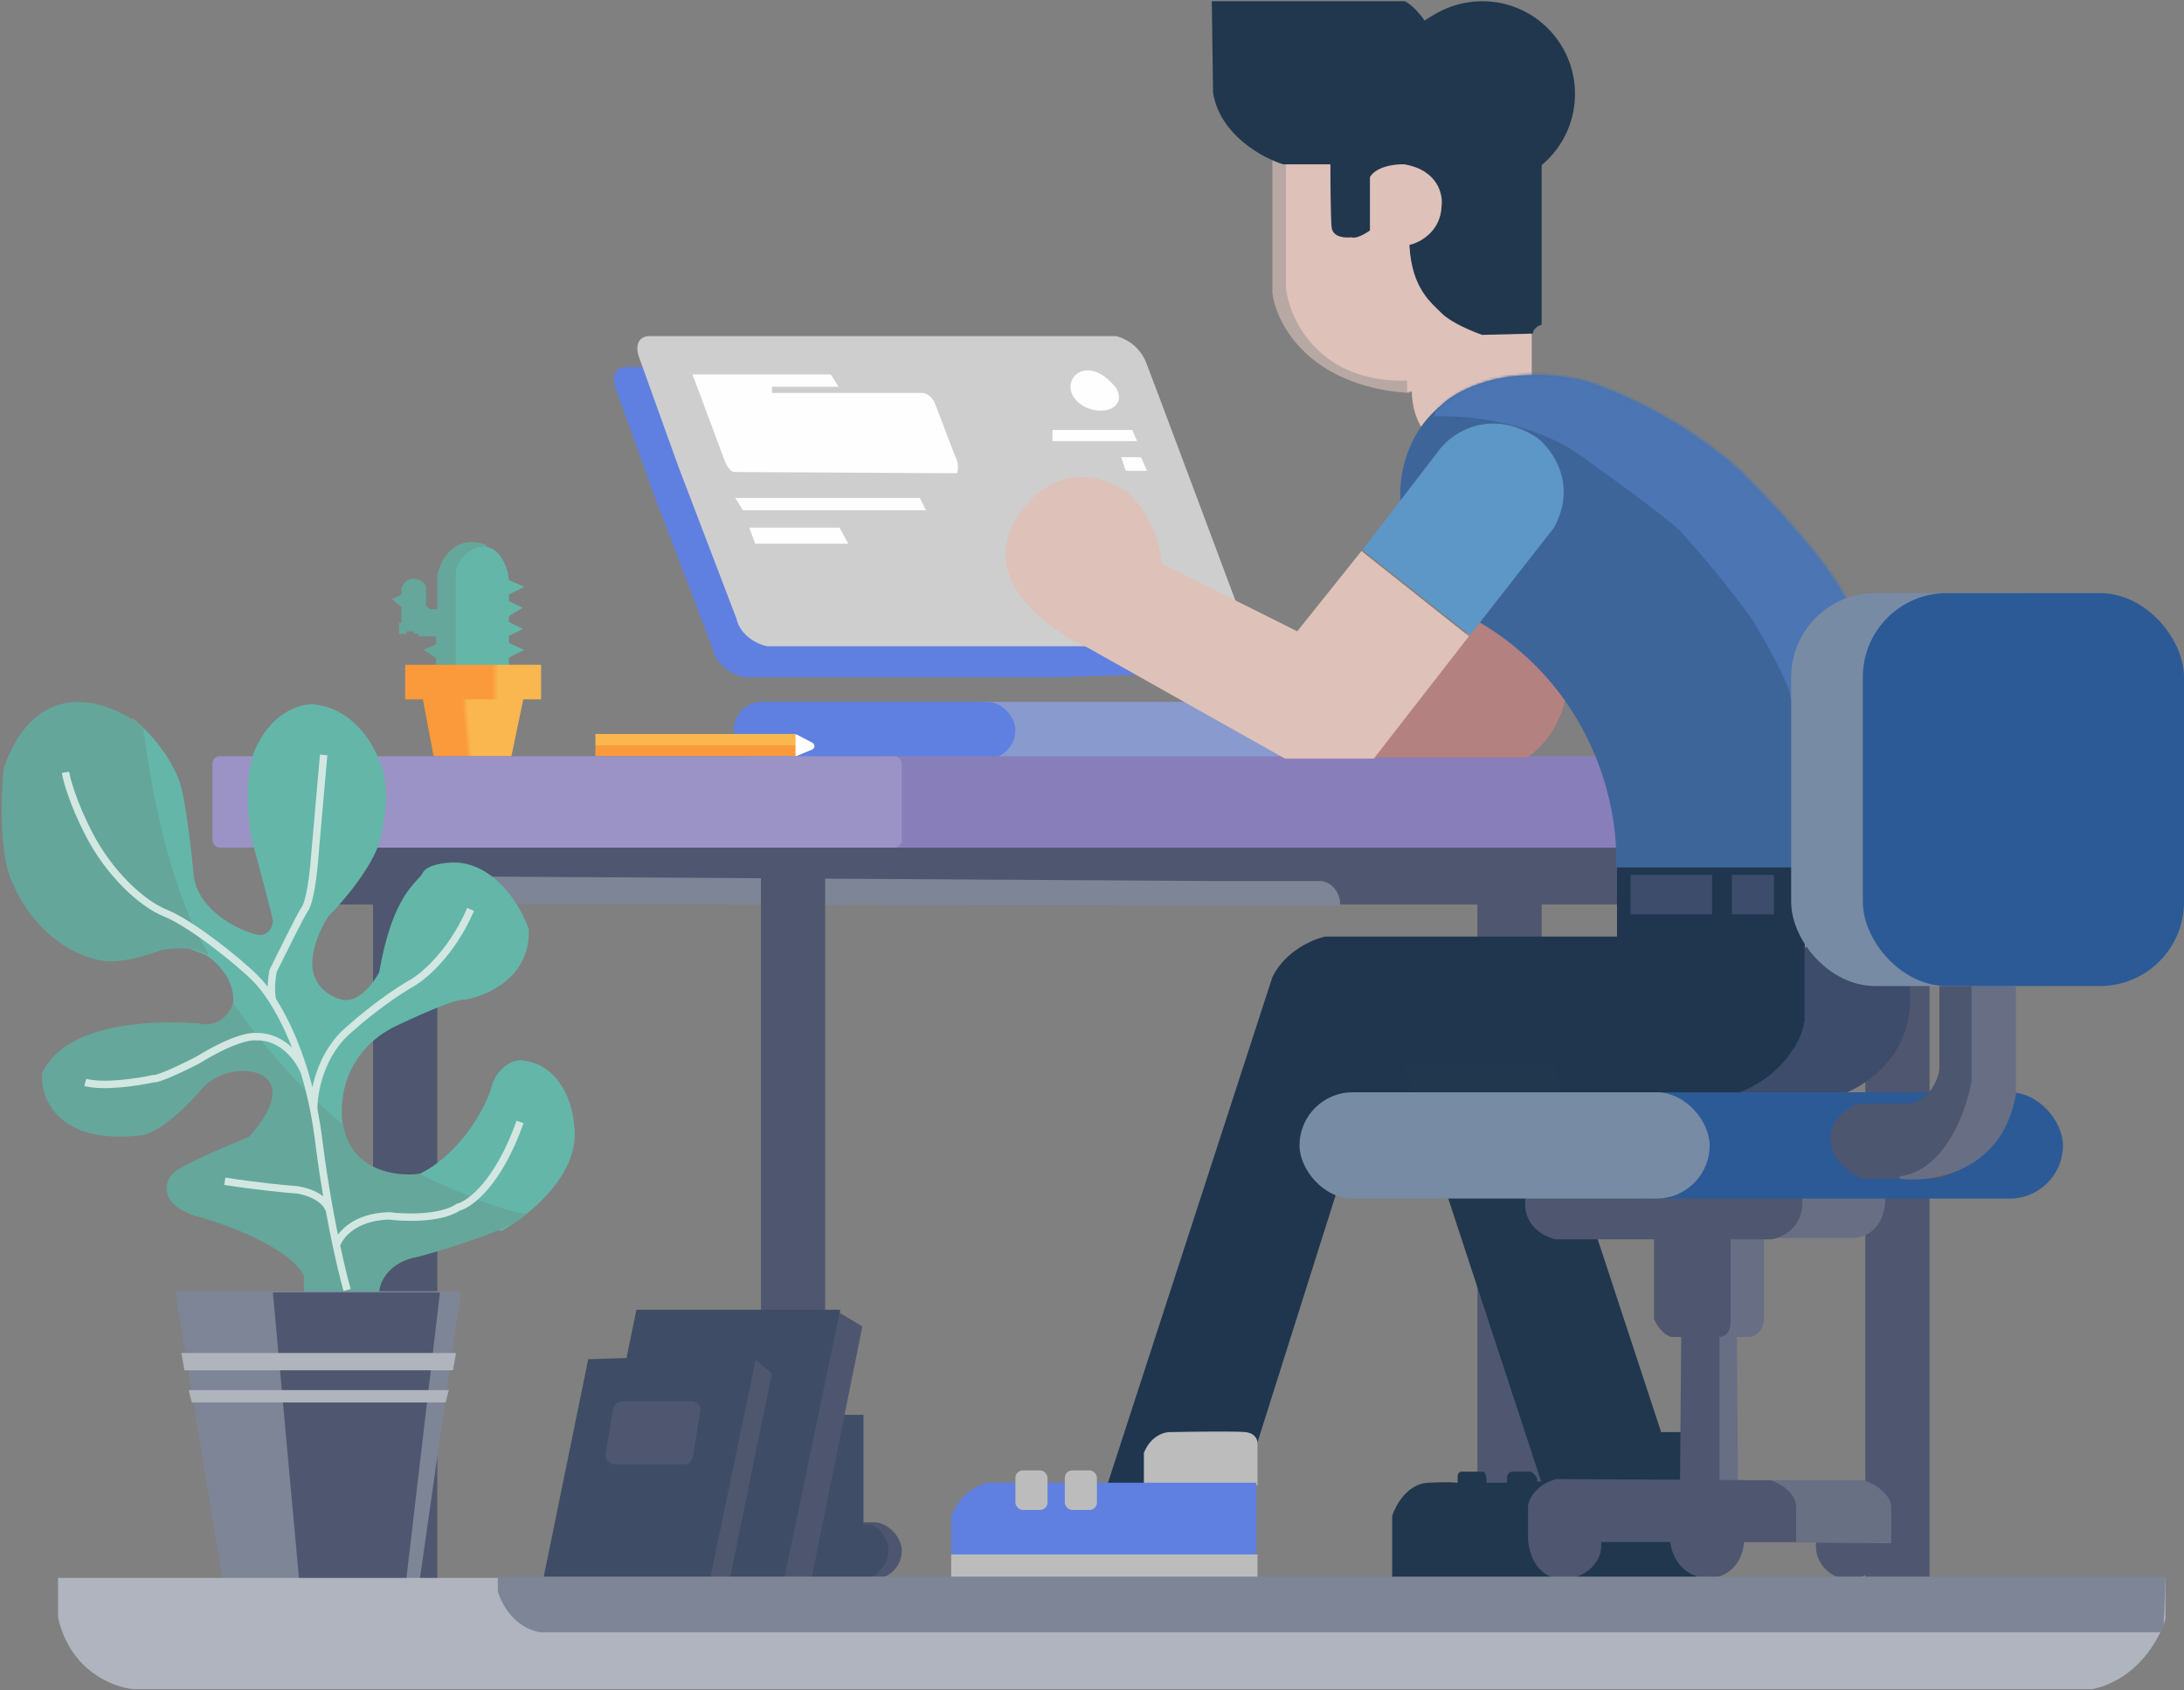 <svg width="884" height="684" viewBox="0 0 884 684" fill="none" xmlns="http://www.w3.org/2000/svg">
<rect x="0" y="0" width="884" height="684" fill="#808080" stroke="none"/>
<path d="M175.5 306L171 282H212L207 306H175.5Z" fill="url(#paint0_linear)"/>
<path d="M177.5 232.5C181.5 218.1 191.833 218.833 196.5 221L186 269.5H177V266L172.5 263L177 261V260V257H170V256H168V255H164V256H162V252.5H163V245H162.5L159.5 242.5L163 241V238C165.5 232 172 235.5 172 238V245.5L174 247H177.5V232.5Z" fill="#65A79B" stroke="#65A79B"/>
<path d="M185 231.5V269.5H205.5V265.5H206L211 263L205.5 260.5V257L210.5 254.5L205.5 252V249L210.5 246L205.5 243.5V240H206L211 237.5L205.5 235L205 231.5C199.5 213.5 185.5 224.5 185 231.5Z" fill="#64B6A9" stroke="#64B6A9"/>
<rect x="164" y="269" width="55" height="14" fill="url(#paint1_linear)"/>
<rect x="388" y="284" width="179" height="23" rx="11.5" fill="#899ACE"/>
<rect x="297" y="284" width="114" height="23" rx="11.5" fill="#5F80E1"/>
<path d="M249.53 156.5L265.53 201L289.03 262.5C290.63 269.7 297.697 272.833 301.03 273.5H428.53L496.03 271.5C483.197 237.167 456.83 166.7 454.03 159.5C451.23 152.3 444.864 149.5 442.03 149H253.03C248.23 149.4 248.697 154.167 249.53 156.5Z" fill="#5F80E1" stroke="#5F80E1"/>
<path d="M259 144L275 188.5L298.5 250C300.1 257.2 307.167 260.333 310.5 261H438L505.5 259C492.667 224.667 466.3 154.2 463.5 147C460.7 139.8 454.333 137 451.5 136.5H262.5C257.7 136.9 258.167 141.667 259 144Z" fill="#CECECE" stroke="#CECECE"/>
<path d="M434.5 159.5C431 152.5 441 144 451.5 157.5C456.5 167.5 439 168.5 434.5 159.5Z" fill="#FEFEFE"/>
<path d="M456 190L454.5 185.5H461.5L463.5 190H456Z" fill="#FEFEFE"/>
<path d="M426.5 178H459.5L458 174.5H426.5V178Z" fill="#FEFEFE"/>
<path d="M301 206L298.5 202H372L374 206H301Z" fill="#FEFEFE"/>
<path d="M306 219.5L304 214H339.5L342.5 219.5H306Z" fill="#FEFEFE"/>
<path d="M293.5 185.5C291.9 181.1 284.5 161.333 281 152H336L338.5 156H312V159.5H373C375.8 159.5 377.5 162.167 378 163.5L386 184.5C387.6 187.3 387.333 190 387 191L297.5 190.5C296.833 190.667 295.1 189.9 293.5 185.5Z" fill="#FEFEFE"/>
<path d="M434.5 159.5C431 152.5 441 144 451.5 157.5C456.5 167.5 439 168.5 434.5 159.5Z" stroke="#FEFEFE"/>
<path d="M456 190L454.5 185.5H461.5L463.5 190H456Z" stroke="#FEFEFE"/>
<path d="M426.5 178H459.5L458 174.5H426.5V178Z" stroke="#FEFEFE"/>
<path d="M301 206L298.5 202H372L374 206H301Z" stroke="#FEFEFE"/>
<path d="M306 219.5L304 214H339.5L342.5 219.5H306Z" stroke="#FEFEFE"/>
<path d="M293.5 185.5C291.9 181.1 284.5 161.333 281 152H336L338.5 156H312V159.5H373C375.8 159.5 377.5 162.167 378 163.5L386 184.5C387.6 187.3 387.333 190 387 191L297.5 190.5C296.833 190.667 295.1 189.9 293.5 185.5Z" stroke="#FEFEFE"/>
<path d="M328.628 301.015L322.466 297.771C321.8 297.421 321 297.904 321 298.656V304.494C321 305.209 321.729 305.693 322.388 305.416L328.55 302.821C329.328 302.493 329.375 301.408 328.628 301.015Z" fill="white" stroke="white"/>
<rect x="241" y="297" width="81" height="9" fill="url(#paint2_linear)"/>
<rect x="755" y="353" width="26" height="286" fill="#4E576F"/>
<rect x="598" y="353" width="26" height="286" fill="#4E576F"/>
<rect x="122" y="343" width="659" height="23" fill="#4E576F"/>
<path d="M535 357C540.6 358.2 542 363.5 542 366L208 365.5L173.5 363.5L165 355L488.5 357H535Z" fill="#7E8596" stroke="#7E8596"/>
<rect x="151" y="353" width="26" height="286" fill="#4E576F"/>
<rect x="308" y="353" width="26" height="286" fill="#4E576F"/>
<rect x="356" y="306" width="355" height="37" rx="3" fill="#887FBA"/>
<rect x="86" y="306" width="279" height="37" rx="3" fill="#9B93C5"/>
<path d="M295.5 638.5H287L286 637.5L297.5 572L305 548L313 554L295.5 638.5Z" fill="#4E576E" stroke="#4E576E"/>
<rect x="329" y="616" width="36" height="23" rx="11.5" fill="#4D566E"/>
<path d="M349 573H340L326 638H352.5C364.1 630 358 619.5 352.5 617.5H349V616.5V573Z" fill="#3F4E66" stroke="#3F4E66"/>
<path d="M348.5 537L338.5 531L315 638.5H328L348.5 537Z" fill="#4E566F" stroke="#4E566F"/>
<path d="M238.5 550.5L220.5 638.5H287L305.5 549.5L313 555.5L296 638.5H317L339.5 530.5H258L254 550L238.5 550.5Z" fill="#3E4D65" stroke="#3E4D65"/>
<path d="M252 567.5C249.6 567.5 248.667 569.833 248.5 571L245.5 589C245.5 590.6 247.167 591.667 248 592H277.5C278.7 592.4 279.667 590.167 280 589L283 570.5C283 568.5 281 567.667 280 567.5H252Z" fill="#4E576F" stroke="#4E576F"/>
<path d="M232 456.5C234 475.3 213.5 491.667 203 497.5L150.5 494L117.5 440.5C108.833 434.167 92.1 418.8 94.5 408C96.9 397.2 88.167 388.833 83.5 386L72 381.5L54.5 292C65.3 301.2 70.667 311.833 72 316C74.4 321.6 77 344.333 78 355C80 368.2 94.5 375.833 101.5 378C108.3 380.8 110.667 375.833 111 373C111 371.4 105.333 350.333 102.5 340C98.9 321.6 101.667 308.333 103.5 304C109.9 288.8 121.5 285.333 126.5 285.5C142.1 286.7 150.667 301 153 308C157.4 316.4 155.5 330.833 154 337C152.4 348.2 139 364 132.5 370.5C126.1 380.5 125.5 389 126 392C127.2 400.8 134.833 404.333 138.5 405C145.3 406.6 151.667 398 154 393.5C159.5 361.5 169.5 357.5 171.5 353.5C173.1 350.3 180.5 349.5 184 349.5C200.4 349.9 210.5 367.333 213.5 376C214.3 395.2 196.833 402.667 188 404C184 403.6 166.667 411.5 158.5 415.5C137.7 426.7 136.5 447.5 138.5 456.5L139.5 470C143.333 475.167 155 483.4 171 475C187 466.6 196.333 449.167 199 441.5C201 432.3 207.5 429.667 210.5 429.5C226.9 430.7 231.667 448 232 456.5Z" fill="#64B6A9" stroke="#64B6A9"/>
<path d="M169.5 508C157.1 510 153.333 518.5 153 522.5V525.5L123.5 524V516C117.1 504 91.167 494.667 79 491.5C65 486.7 67.167 478.833 70 475.5C72.8 472.3 91.833 464.167 101 460.5C127 432.1 94.5 426.5 82 439.5C68.8 455.1 59.5 459 56.5 459C23.7 462.6 16.833 444.167 17.5 434.5C26.7 413.7 65.333 412.833 83.5 415C89.9 415 93.5 409.667 94.5 407C111.3 431 130.833 449.333 138.5 455.5C141.7 474.3 160.5 476.667 169.5 475.5C195.5 487.9 208.667 491.333 212 491.5C207.2 496.7 181.667 504.667 169.5 508Z" fill="#65A79B" stroke="#65A79B"/>
<path d="M2 311C15.2 273 44.5 284.167 57.5 294.5C64.227 347.524 77.706 377.192 83.804 385.729C78.847 382.313 69.203 383.153 65 384C51.8 389.2 42.833 388.833 40 388C20.4 383.6 9.167 366.167 6 358C1.90735e-06 347.2 0.833 322.167 2 311Z" fill="#64A69A"/>
<path d="M84 386C83.936 385.912 83.87 385.822 83.804 385.729M83.804 385.729C77.706 377.192 64.227 347.524 57.5 294.5C44.5 284.167 15.2 273 2 311C0.833 322.167 1.90735e-06 347.2 6 358C9.167 366.167 20.4 383.6 40 388C42.833 388.833 51.8 389.2 65 384C69.203 383.153 78.847 382.313 83.804 385.729Z" stroke="#64A69A"/>
<path d="M90.5 638.5L71.5 523H186L169.5 638.5H90.5Z" fill="#7E8596" stroke="#7E8596"/>
<path d="M177.5 523.5H111L121.5 638.5H164L177.5 523.5Z" fill="#4E576F" stroke="#4E576F"/>
<path d="M181 563H77L78.02 567H179.98L181 563Z" fill="#B0B4BD" stroke="#B0B4BD"/>
<path d="M184 548H74L75.078 554H182.922L184 548Z" fill="#B0B4BD" stroke="#B0B4BD"/>
<path d="M140.5 522C139.507 518.524 137.928 512.265 136.164 504M26.5 312.5C27 315.667 29.6 325.1 36 337.5C44 353 57 365.5 67 369.5C77 373.5 96 388.5 103.5 396C105.501 398.001 107.929 401.035 110.5 405.091M136.164 504C137.276 500.167 143.1 492.4 157.5 492C163.833 492.833 178.3 493.3 185.5 488.5C190.167 487.333 201.7 478.8 210.5 454M136.164 504C135.271 499.814 134.33 495.114 133.394 490M133.394 490C131.837 481.489 130.292 471.834 129 461.5C128.456 457.148 127.781 453.001 127 449.059M133.394 490C132.93 487.833 129.7 483.1 120.5 481.5C116 481.167 103.8 480 91 478M127 449.059C126.833 442.206 129.6 426 142 416C145.667 412.667 155.5 404.5 165.5 398.5C170.5 396 182.5 386.4 190.5 368M127 449.059C125.929 443.652 124.661 438.632 123.264 434M123.264 434C121.342 429 114.7 419.1 103.5 419.5C101.333 419.167 93.6 420.6 80 429C74.833 431.667 64 436.9 62 436.5C56 437.833 42.1 440 34.5 438M123.264 434C119.501 421.529 114.801 411.878 110.5 405.091M110.5 405.091C110 404.061 109.3 400.2 110.5 393C114.176 385.5 121.874 370 123.264 368C124.009 367.333 125.8 363 127 351L131 305.5" stroke="#D2E7E1" stroke-width="3"/>
<path d="M635.5 279L599.5 249.5L553.5 306H618C628 299.2 632.167 287.833 633 283L635.5 279Z" fill="#B38280" stroke="#B38280"/>
<path d="M515.5 118.5V62.5H522L570 153V158.5C530 155.7 517 130.667 515.5 118.5Z" fill="#B7A8A3" stroke="#B7A8A3"/>
<path d="M521 116.5V62L613.5 56.5L619.5 133V152.5C606.5 161.667 579.6 178.6 576 173C572.4 167.4 571.833 160.667 572 158H570V153.5C534.4 154.7 522.5 129.333 521 116.5Z" fill="#DEC1B8" stroke="#DEC1B8"/>
<path d="M637 38C637 58.434 620.435 75 600 75C579.565 75 563 58.434 563 38C563 17.566 579.565 1 600 1C620.435 1 637 17.566 637 38Z" fill="#20374E"/>
<path d="M568.5 1H491L491.5 37.5C494.3 54.3 511.333 63.5 519.5 66H539C539 73.167 539.1 88.4 539.5 92C539.9 95.6 544.667 95.833 547 95.5C548.6 96.3 552.333 94.167 554 93V71.5C556.8 66.7 564.833 65.833 568.5 66C582.5 68.4 584.667 78.667 584 83.5C583.6 93.9 575.167 98.5 571 99.5C572 116.5 579.5 122 584 126.5C587.6 130.1 596.167 133.667 600 135L620 134.5C620.4 132.5 622.5 131.333 623.5 131V66C629.9 59.6 633.5 51 634.5 47.5V31C633.833 27.833 631 19.8 625 13C619 6.2 608.5 3.167 604 2.5H593.5C588.7 1.7 580.167 6.5 576.5 9C572.9 3.8 569.667 1.5 568.5 1Z" fill="#20374E"/>
<path d="M637 38C637 58.434 620.435 75 600 75C579.565 75 563 58.434 563 38C563 17.566 579.565 1 600 1C620.435 1 637 17.566 637 38Z" stroke="#20374E"/>
<path d="M568.5 1H491L491.5 37.5C494.3 54.3 511.333 63.5 519.5 66H539C539 73.167 539.1 88.4 539.5 92C539.9 95.6 544.667 95.833 547 95.5C548.6 96.3 552.333 94.167 554 93V71.5C556.8 66.7 564.833 65.833 568.5 66C582.5 68.4 584.667 78.667 584 83.5C583.6 93.9 575.167 98.5 571 99.5C572 116.5 579.5 122 584 126.5C587.6 130.1 596.167 133.667 600 135L620 134.5C620.4 132.5 622.5 131.333 623.5 131V66C629.9 59.6 633.5 51 634.5 47.5V31C633.833 27.833 631 19.8 625 13C619 6.2 608.5 3.167 604 2.5H593.5C588.7 1.7 580.167 6.5 576.5 9C572.9 3.8 569.667 1.5 568.5 1Z" stroke="#20374E"/>
<path d="M411.565 209.465C395.965 234.265 424.065 254.799 440.065 261.965L520.065 306.965H556.065L594.565 257.465L551.065 222.965L525.065 255.465L470.065 227.965C469.265 213.565 460.399 202.632 456.065 198.965C432.565 183.965 416.565 200.965 411.565 209.465Z" fill="#DEC1B8"/>
<path d="M655 379.5V347L730 348.5V413.5C726.4 432.7 711.167 440.5 704 442L552 446L508.5 583.5L505.5 601.5H448.5L515.5 395.5C520.7 385.1 531.667 380.5 536.5 379.5H655Z" fill="#20364E" stroke="#20364E"/>
<rect x="660" y="354" width="33" height="16" fill="#3D4C6A"/>
<path d="M508.5 600.5H463.5V588C466.3 581.2 471.667 579.833 474 580C482.333 579.833 500 579.6 504 580C508 580.4 508.667 583.167 508.5 584.5V600.5Z" fill="#BCBCBC" stroke="#BCBCBC"/>
<path d="M569 431L624.5 600H621.5C621.667 599.667 621.9 598.8 621.5 598C621.1 597.2 620 596.333 619.5 596H612C611.2 596 610.667 597 610.5 597.5V600.5H609.5H601C601.167 600.167 601.4 599.1 601 597.5C600.6 595.9 600.167 595.833 600 596H591.5C590.7 596 590.5 597 590.5 597.5V600.5H589.5C589 600.333 586 600.1 578 600.5C570 600.9 565.333 609.333 564 613.5V638.5H686.5V580H672L646 501L628.5 431H569Z" fill="#20374E" stroke="#20374E"/>
<path d="M508 629V600.5H399.5C390.7 602.9 386.5 610.5 385.5 614V629H508Z" fill="#5F80E1" stroke="#5F80E1"/>
<rect x="411" y="595" width="13" height="16" rx="3" fill="#BCBCBC"/>
<rect x="431" y="595" width="13" height="16" rx="3" fill="#BCBCBC"/>
<rect x="701" y="354" width="17" height="16" fill="#3D4C6A"/>
<path d="M772.5 400C774.9 426.8 754.167 439.833 743.5 443H703C722.6 435.8 729.833 420.333 731 413.5V384L748 367.5C755.167 367.167 770.1 373.2 772.5 400Z" fill="#3D4C6A" stroke="#3D4C6A"/>
<path d="M385 629H509V639H385V629Z" fill="#BCBCBC"/>
<path d="M594 248.5C646 276.1 656 328 654.5 350.5H738C743.333 320.333 752.4 256.5 746 242.5C739.6 228.5 715 202.333 703.5 191C679.5 169.4 651.167 157.667 640 154.5C609.6 147.7 589.667 158.333 583.5 164.5C568.3 176.9 566.5 195.667 567.5 203.5C568.3 215.9 585.5 238.667 594 248.5Z" fill="#3E659A" stroke="#3E659A"/>
<path d="M583 181.5L551.5 222.5L595 257L629 213.5C638.6 195.9 628.333 181.833 622 177C603.2 165 588.167 175 583 181.5Z" fill="#5D97C8"/>
<mask id="mask0" mask-type="alpha" maskUnits="userSpaceOnUse" x="567" y="151" width="183" height="200">
<path d="M594.726 248.192C646.726 275.792 656.726 327.692 655.226 350.192H738.726C744.06 320.025 753.126 256.192 746.726 242.192C740.326 228.192 715.726 202.025 704.226 190.692C680.226 169.092 651.893 157.359 640.726 154.192C610.326 147.392 590.393 158.025 584.226 164.192C569.026 176.592 567.226 195.359 568.226 203.192C569.026 215.592 586.226 238.359 594.726 248.192Z" fill="#4C75B3" stroke="#4C75B3"/>
</mask>
<g mask="url(#mask0)">
<path d="M642 186C622 170.4 592.667 167.833 580.5 168.5L584.5 149L614.5 142.5L661.5 145L730 183L754 235L733 287.5C730.333 287.167 724.9 285.4 724.5 281C724.1 276.6 714.333 259.167 709.5 251C697.9 235 686 221.333 681.5 216.5C680.3 213.7 654.667 195 642 186Z" fill="#4B75B3"/>
</g>
<path d="M750.5 500.5C761.3 499.3 763 488.667 762.5 483.5H694V486V599H703L702.5 540.5H707C711.8 540.9 713.333 536.333 713.5 534V500.5H750.5Z" fill="#686F84" stroke="#686F84"/>
<path d="M618 485V483L729 482.5V485C729.8 496.2 721.333 500.333 717 501H700V535C700 539.8 697 540.667 695.5 540.5V542.5V599.5H680.5L681 540.5H676.5C672.9 539.3 670.667 535.333 670 533.5V501H629.5C618.3 497.8 617.167 489 618 485Z" fill="#4E576F" stroke="#4E576F"/>
<circle cx="748.5" cy="625.5" r="13.5" fill="#4E576F"/>
<path d="M707.5 623.5L765 624V610.5C765.4 604.9 758.167 600.833 754.5 599.5H707.5V623.5Z" fill="#687083" stroke="#687083"/>
<path d="M619 623.5C622 648 650 638.5 647.5 623.5H676.5C678.5 642.5 704 643.5 705.5 623.5H726.5V610C726.5 604 719.833 600.5 716.5 599.5L630 599C622.4 601 619.5 606.5 619 609V623.5Z" fill="#4E576F" stroke="#4E576F"/>
<rect x="645" y="442" width="190" height="43" rx="21.5" fill="#2C5A97"/>
<rect x="526" y="442" width="166" height="43" rx="21.5" fill="#788BA4"/>
<path d="M753.5 447H773.5C781.5 445.4 784.833 437 785.5 433V396L815 395.5V443C812.6 463.4 793.667 473.833 784.5 476.5H753.5C731.9 464.5 744 448.5 753.5 447Z" fill="#4D566F" stroke="#4D566F"/>
<path d="M798.5 437.5V396.5H815.5V442.5C810.3 473.7 782.333 478.167 769 476.5C787.8 474.1 796.5 449.5 798.5 437.5Z" fill="#686F84" stroke="#686F84"/>
<rect x="725" y="240" width="130" height="159" rx="34" fill="#788BA4"/>
<rect x="754" y="240" width="130" height="159" rx="34" fill="#2C5A97"/>
<path d="M876 639H24V654.5C28.8 675.7 46 682.333 54 683H847C865 679 873.833 662.667 876 655V639Z" fill="#B0B4BE" stroke="#B0B4BE"/>
<path d="M875 659C875.4 658.2 875.833 645 876 638.5H202V644C206 656 215 659.667 219 660H873.5C873.833 660 874.6 659.8 875 659Z" fill="#7E8596" stroke="#7E8596"/>
<defs>
<linearGradient id="paint0_linear" x1="173" y1="295" x2="209" y2="292" gradientUnits="userSpaceOnUse">
<stop offset="0.413" stop-color="#FA9A3A"/>
<stop offset="0.473" stop-color="#FBB74F"/>
</linearGradient>
<linearGradient id="paint1_linear" x1="164" y1="276" x2="219" y2="276" gradientUnits="userSpaceOnUse">
<stop offset="0.635" stop-color="#FA9A3A"/>
<stop offset="0.688" stop-color="#FBB74F"/>
</linearGradient>
<linearGradient id="paint2_linear" x1="281.5" y1="297" x2="281.5" y2="306" gradientUnits="userSpaceOnUse">
<stop offset="0.516" stop-color="#FBB74F"/>
<stop offset="0.516" stop-color="#FA9B3B"/>
</linearGradient>
</defs>
</svg>
